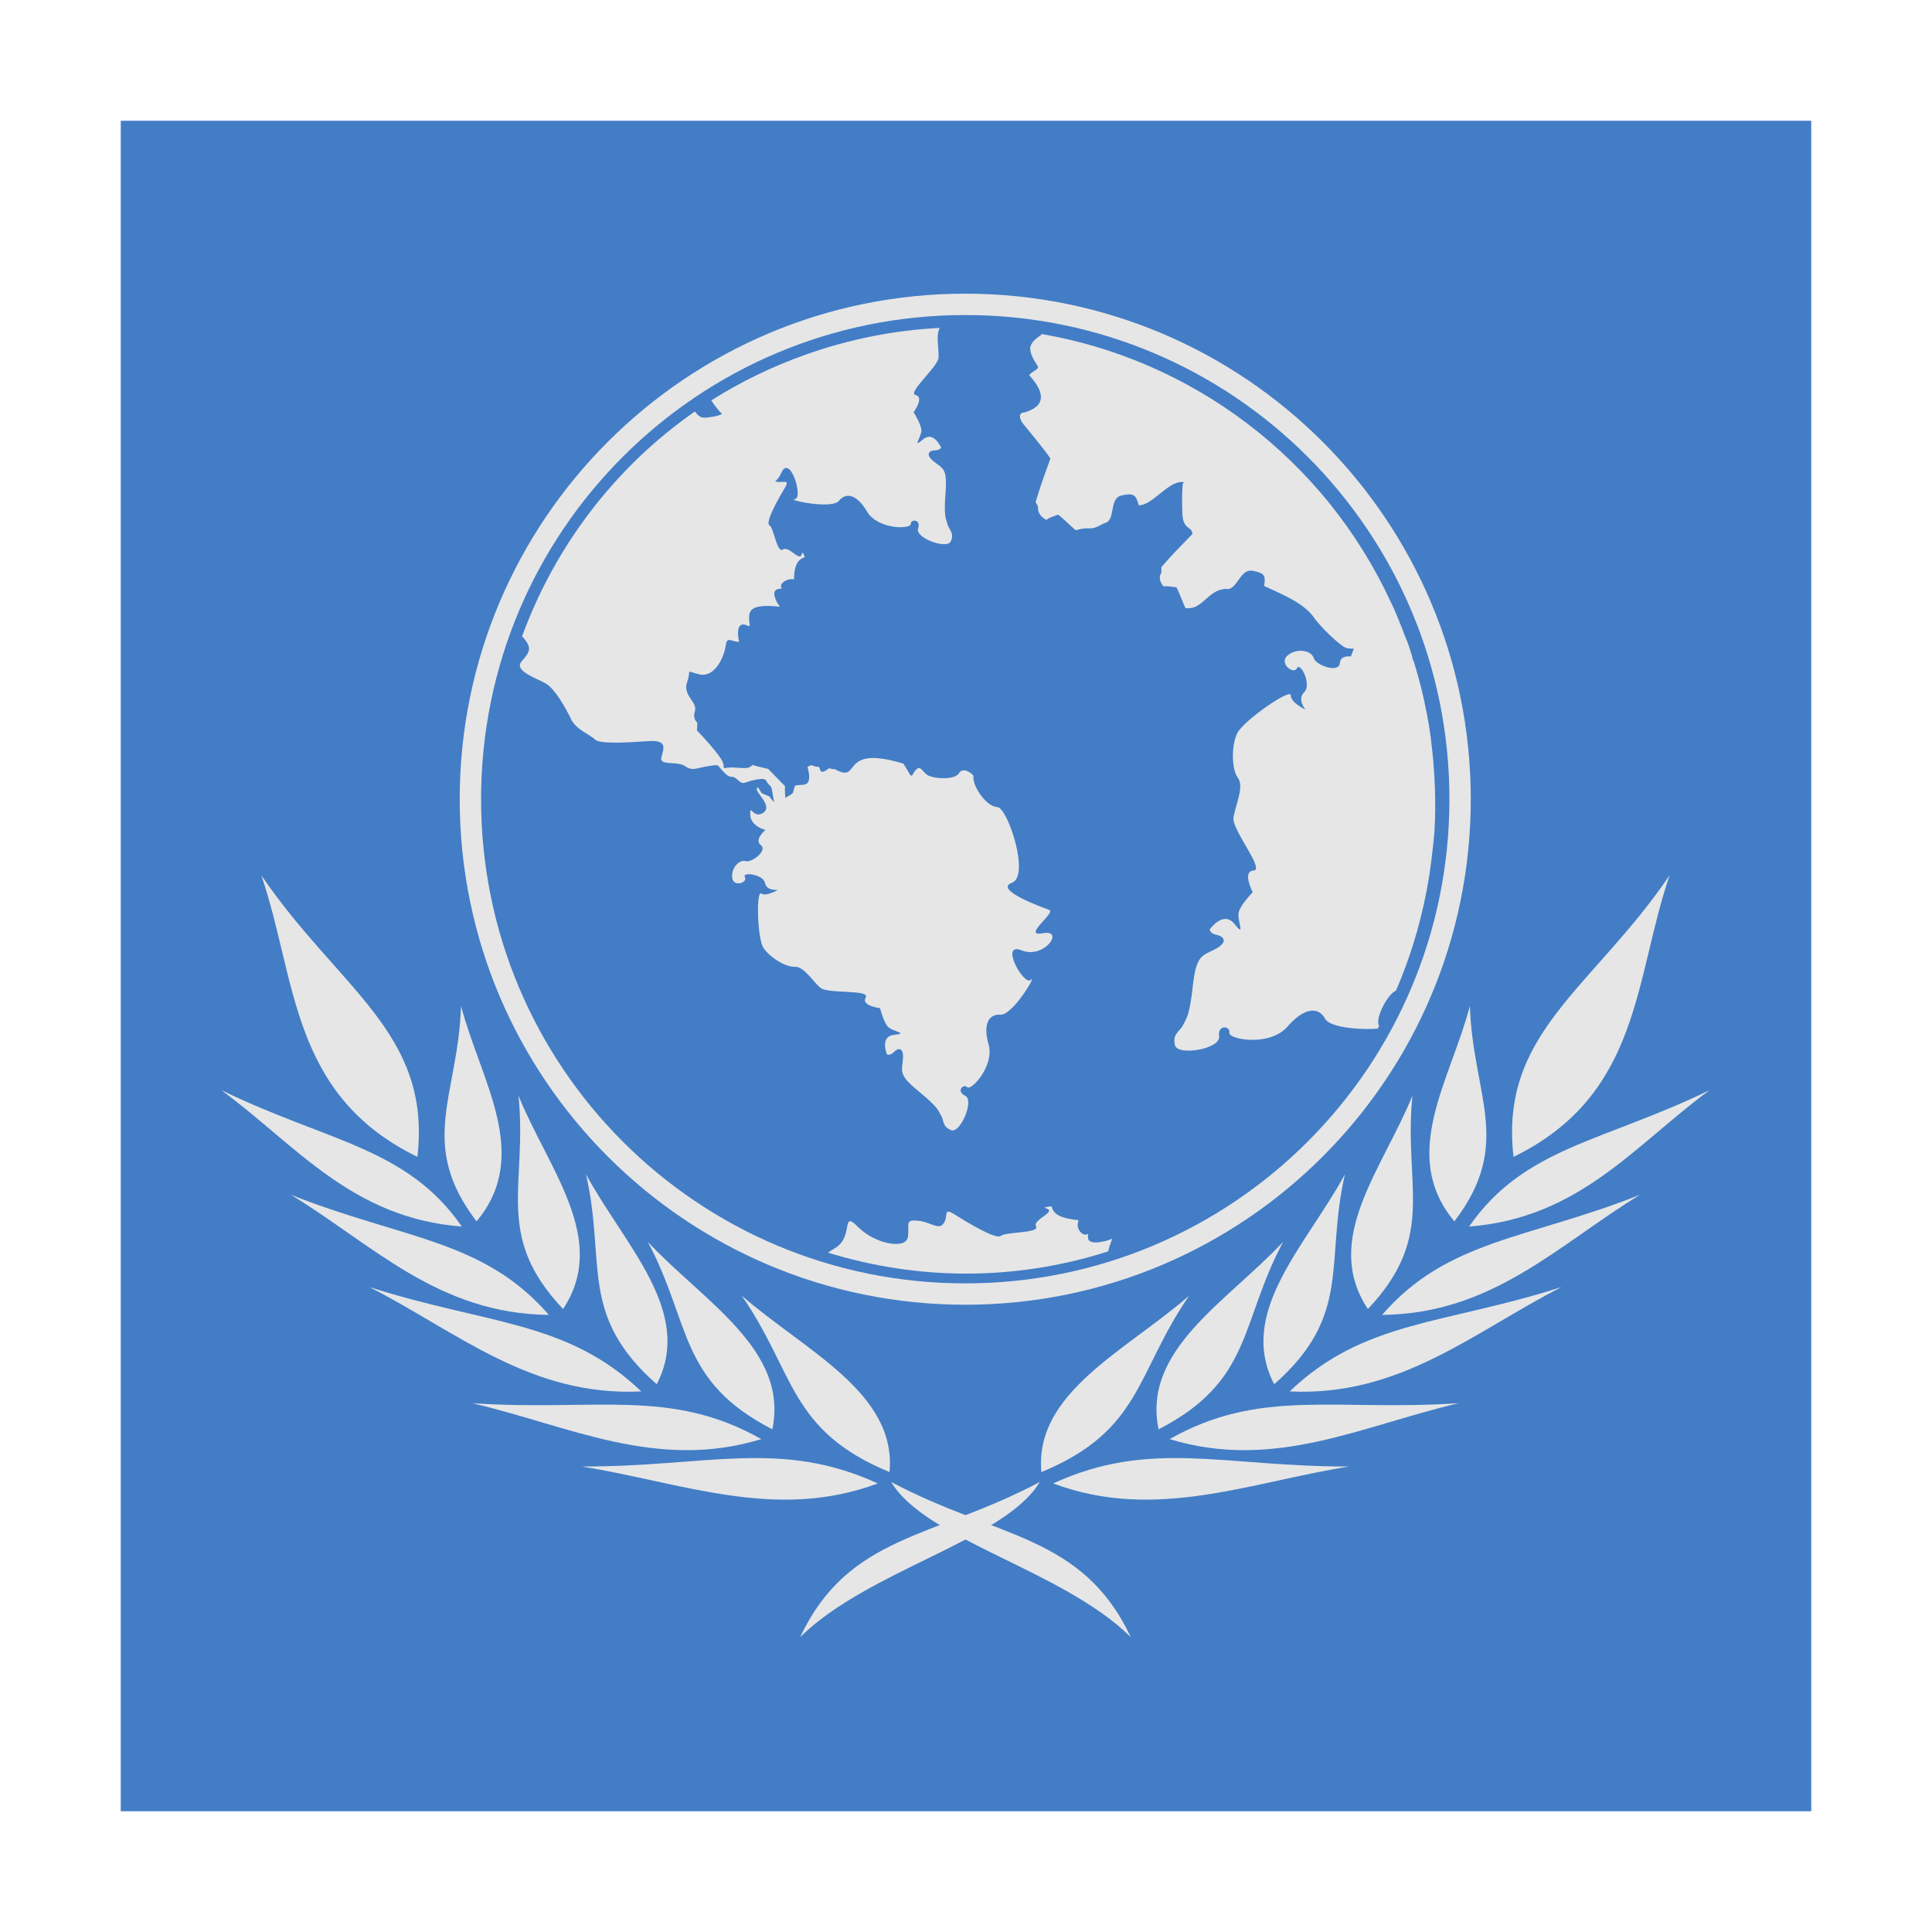 <?xml version="1.0" encoding="UTF-8" standalone="no"?>
<!-- Created with Inkscape (http://www.inkscape.org/) -->

<svg
   xmlns:dc="http://purl.org/dc/elements/1.1/"
   xmlns:cc="http://creativecommons.org/ns#"
   xmlns:rdf="http://www.w3.org/1999/02/22-rdf-syntax-ns#"
   xmlns:svg="http://www.w3.org/2000/svg"
   xmlns="http://www.w3.org/2000/svg"
   xmlns:xlink="http://www.w3.org/1999/xlink"
   xmlns:sodipodi="http://sodipodi.sourceforge.net/DTD/sodipodi-0.dtd"
   xmlns:inkscape="http://www.inkscape.org/namespaces/inkscape"
   version="1.0"
   width="96"
   height="96"
   id="svg2408"
   inkscape:version="0.91 r13725"
   sodipodi:docname="poedit.svg">
  <sodipodi:namedview
     pagecolor="#ffffff"
     bordercolor="#666666"
     borderopacity="1"
     objecttolerance="10"
     gridtolerance="10"
     guidetolerance="10"
     inkscape:pageopacity="0"
     inkscape:pageshadow="2"
     inkscape:window-width="1366"
     inkscape:window-height="744"
     id="namedview128"
     showgrid="false"
     inkscape:zoom="4"
     inkscape:cx="37.657567"
     inkscape:cy="36.530674"
     inkscape:window-x="0"
     inkscape:window-y="24"
     inkscape:window-maximized="1"
     inkscape:current-layer="svg2408"
     showguides="true"
     inkscape:guide-bbox="true" />
  <defs
     id="defs2410">
    <linearGradient
       x1="45.448"
       y1="92.54"
       x2="45.448"
       y2="7.017"
       id="ButtonShadow"
       gradientUnits="userSpaceOnUse"
       gradientTransform="scale(1.006,0.994)">
      <stop
         id="stop3750"
         style="stop-color:#000000;stop-opacity:1"
         offset="0" />
      <stop
         id="stop3752"
         style="stop-color:#000000;stop-opacity:0.588"
         offset="1" />
    </linearGradient>
    <filter
       id="filter3174"
       style="color-interpolation-filters:sRGB">
      <feGaussianBlur
         id="feGaussianBlur3176"
         stdDeviation="1.71" />
    </filter>
    <clipPath
       id="clipPath3613">
      <rect
         style="fill:#ffffff;fill-opacity:1;fill-rule:nonzero;stroke:none"
         id="rect3615"
         y="6"
         x="6"
         ry="6"
         rx="6"
         height="84"
         width="84" />
    </clipPath>
    <filter
       id="filter3794-3"
       height="1.384"
       width="1.384"
       y="-0.192"
       x="-0.192"
       style="color-interpolation-filters:sRGB">
      <feGaussianBlur
         stdDeviation="5.28"
         id="feGaussianBlur3796-2" />
    </filter>
    <filter
       id="filter3174-4"
       style="color-interpolation-filters:sRGB">
      <feGaussianBlur
         stdDeviation="1.71"
         id="feGaussianBlur3176-2" />
    </filter>
    <linearGradient
       id="linearGradient3737-3">
      <stop
         offset="0"
         style="stop-color:#ffffff;stop-opacity:1"
         id="stop3739-9" />
      <stop
         offset="1"
         style="stop-color:#ffffff;stop-opacity:0"
         id="stop3741-55" />
    </linearGradient>
    <linearGradient
       gradientTransform="scale(1.006,0.994)"
       gradientUnits="userSpaceOnUse"
       id="ButtonShadow-3"
       y2="7.017"
       x2="45.448"
       y1="92.54"
       x1="45.448">
      <stop
         offset="0"
         style="stop-color:#000000;stop-opacity:1"
         id="stop3750-4" />
      <stop
         offset="1"
         style="stop-color:#000000;stop-opacity:0.588"
         id="stop3752-7" />
    </linearGradient>
    <linearGradient
       inkscape:collect="always"
       xlink:href="#linearGradient3737-3"
       id="linearGradient4587"
       gradientUnits="userSpaceOnUse"
       x1="48"
       y1="20.221"
       x2="48"
       y2="138.661" />
    <linearGradient
       inkscape:collect="always"
       xlink:href="#ButtonShadow-3"
       id="linearGradient4594"
       gradientUnits="userSpaceOnUse"
       gradientTransform="matrix(1.006,0,0,0.994,97.5,0)"
       x1="45.448"
       y1="92.54"
       x2="45.448"
       y2="7.017" />
  </defs>
  <g
     id="layer2"
     style="display:none">
    <path
       d="M 11,7 C 7.676,7 5,9.676 5,13 l 0,33.688 c 2.238,0.124 4.661,0.236 5.875,0.438 0.661,0.11 -0.084,0.241 -1.125,0.344 C 8.709,47.572 7.355,47.665 6.844,47.75 6.222,47.853 5.626,47.904 5,48 l 0,1.062 c 0.38,0.036 0.718,0.031 0.938,0.031 0.809,10e-7 1.16,0.216 1.312,0.562 0.153,0.347 0.094,0.84 0.094,1.406 0,0.425 -0.942,0.663 -1.156,1.375 C 6.111,52.692 5.551,52.946 5,53.188 l 0,2.219 c 0.736,0.025 1.433,0.057 1.844,0.312 C 7.125,55.894 6.069,56.124 5,56.312 l 0,7.562 c 1.138,0.18 3.31,0.926 3.969,1.062 1.09,0.226 1.225,0.335 0.875,0.438 -0.35,0.103 -1.174,0.175 -2,0.312 C 6.866,65.85 5.908,66.142 5,66.344 L 5,86 c 0,3.324 2.676,6 6,6 l 13,0 c 0.095,-0.438 0.151,-0.931 0.25,-1.438 0.14,-0.718 0.255,-1.342 0.375,-1.594 0.03,-0.063 0.058,-0.114 0.094,-0.125 0.107,-0.033 0.238,0.192 0.469,0.781 0.304,0.778 0.54,1.647 0.688,2.375 l 0.75,0 c 0.276,-0.494 0.579,-1.138 0.812,-1.438 0.099,-0.127 0.275,0.132 0.531,0.375 0.256,0.243 0.589,0.486 0.938,0.375 0.649,-0.207 1.603,-0.726 2.031,-1 0.14,-0.089 0.3,-0.158 0.406,-0.188 0.106,-0.03 0.174,-0.018 0.25,0 0.151,0.035 0.232,0.145 0.344,0.281 0.223,0.273 0.467,0.656 1.062,0.656 0.478,0 0.657,-0.033 0.781,0.062 0.124,0.095 0.197,0.315 0.406,0.875 l 8.875,0 c -0.048,-0.594 1.041,-2.152 1.219,-3.062 0.191,-0.976 0.214,-1.242 0.281,-1.062 0.067,0.18 0.193,0.794 0.469,1.5 0.11,0.282 0.214,0.358 0.312,0.281 0.099,-0.077 0.169,-0.294 0.25,-0.562 0.162,-0.537 0.286,-1.297 0.344,-1.594 0.131,-0.67 0.129,-1.787 0.125,-2.281 -9.11e-4,-0.124 -0.006,-0.218 0,-0.25 0.018,-0.097 0.081,0.312 0.281,1.594 0.164,1.047 0.548,2.688 0.719,3.562 0.17,0.868 0.298,1.322 0.406,1.875 l 28.219,0 c 0.039,-0.495 0.035,-1.099 0.062,-1.5 0.02,-0.301 0.066,-0.487 0.156,-0.469 0.03,0.006 0.051,0.039 0.094,0.094 0.233,0.298 0.631,1.165 0.969,1.875 L 85,92 c 3.324,0 6,-2.676 6,-6 l 0,-7.219 c -0.169,0.004 -0.29,-4e-6 -0.5,0 -1.33,0 -2.638,-4e-6 -3.969,0 -1.227,0 -2.054,-9.64e-4 -2.25,-0.062 -0.196,-0.062 0.233,-0.183 1.469,-0.5 C 86.405,78.051 89.092,77.291 91,76.875 L 91,38.469 C 90.347,38.202 89.793,37.98 89.25,37.562 89.107,37.453 88.801,37.17 88.281,37 87.761,36.83 87.007,36.744 86,36.938 c -1.533,0.295 -1.686,0.283 -1.25,0.156 0.436,-0.127 1.469,-0.381 2.25,-0.531 1.153,-0.222 2.722,-1.204 4,-1.844 l 0,-4.562 c -0.698,-0.258 -1.422,-0.558 -1.75,-1.062 -0.21,-0.323 -0.322,-0.513 -0.312,-0.625 0.009,-0.112 0.133,-0.149 0.25,-0.188 0.117,-0.038 0.261,-0.054 0.375,-0.156 0.114,-0.102 0.187,-0.292 0.188,-0.594 0,-0.323 0.082,-0.887 0.062,-1.406 -0.01,-0.26 -0.036,-0.497 -0.125,-0.688 -0.089,-0.19 -0.219,-0.333 -0.438,-0.375 -0.575,-0.11 -0.848,-0.234 -0.906,-0.344 -0.058,-0.11 0.072,-0.189 0.281,-0.281 0.418,-0.184 1.133,-0.339 1.125,-0.344 -0.669,-0.386 -5.247,-0.921 -5,-0.969 0.333,-0.064 0.667,-0.124 1,-0.188 1.048,-0.201 2.433,-0.309 3.75,-0.562 0.573,-0.11 0.912,-0.251 1.125,-0.438 0.213,-0.187 0.294,-0.423 0.375,-0.625 L 91,13 C 91,9.676 88.324,7 85,7 L 33.625,7 C 33.722,8.398 33.827,9.959 33.531,9.188 33.321,8.638 33.21,8.05 33,7.5 32.947,7.361 32.904,7.171 32.844,7 L 30.812,7 C 30.572,7.492 30.363,7.971 30.031,8.188 29.524,8.519 29.245,8.682 29,8.594 28.755,8.505 28.523,8.167 28.156,7.688 27.993,7.474 27.722,7.256 27.406,7 l -6.812,0 -1.312,5.562 L 17.531,7 17.312,7 15.562,15.938 14.156,7 11,7 Z"
       inkscape:connector-curvature="0"
       id="rect3745"
       style="opacity:0.9;fill:url(#ButtonShadow);fill-opacity:1;fill-rule:nonzero;stroke:none;filter:url(#filter3174)" />
  </g>
  <rect
     style="display:none;opacity:0.9;fill:url(#linearGradient4594);fill-opacity:1;fill-rule:nonzero;stroke:none;filter:url(#filter3174-4)"
     id="rect3745-4"
     y="7"
     x="102.5"
     ry="6"
     rx="6"
     height="85"
     width="86" />
  <rect
     style="display:none;opacity:0.1;fill:url(#linearGradient4587);fill-opacity:1;fill-rule:nonzero;stroke:#ffffff;stroke-width:0.5;stroke-linecap:round;stroke-linejoin:miter;stroke-miterlimit:4;stroke-dasharray:none;stroke-dashoffset:0;stroke-opacity:1;filter:url(#filter3794-3)"
     id="rect3171"
     clip-path="url(#clipPath3613)"
     y="15"
     x="15"
     ry="12"
     rx="12"
     height="66"
     width="66"
     transform="translate(97.5,0)" />
  <g
     id="g26326">
    <rect
       rx="0"
       y="6"
       x="6"
       height="84"
       width="84"
       id="rect26324"
       style="opacity:1;fill:#437dc6;fill-opacity:1;fill-rule:evenodd;stroke:none;stroke-width:1;stroke-linecap:butt;stroke-linejoin:miter;stroke-miterlimit:4;stroke-dasharray:none;stroke-opacity:1" />
    <g
       transform="matrix(0.72,0,0,0.72,2.36,2.36)"
       id="g26289">
      <g
         id="g5497"
         transform="matrix(1.156,0,0,1.156,7.864,3.115)">
        <g
           transform="translate(0,1.705)"
           id="g5378">
          <g
             id="g5100"
             transform="matrix(0.984,0,0,0.984,0.755,-6.295)">
            <path
               inkscape:connector-curvature="0"
               id="path6775"
               d="m 46.457,18.94 c -2.703,0.133 -5.445,0.664 -8.125,1.615 -2.058,0.73 -3.97,1.659 -5.74,2.783 0.197,0.309 0.423,0.582 0.646,0.82 -0.27,0.162 -0.787,0.203 -0.994,0.224 -0.256,0.025 -0.423,-0.068 -0.646,-0.373 -4.872,3.393 -8.497,8.203 -10.485,13.641 0.654,0.711 0.469,0.943 -0.025,1.516 -0.512,0.594 0.921,1.016 1.491,1.367 0.57,0.351 1.222,1.546 1.516,2.162 0.294,0.616 1.18,0.938 1.441,1.217 0.261,0.28 1.941,0.19 3.205,0.099 1.264,-0.091 0.937,0.473 0.82,0.994 -0.117,0.521 0.974,0.195 1.441,0.522 0.467,0.327 0.69,0.106 1.416,0 0.727,-0.106 0.461,-0.122 0.944,0.373 0.483,0.495 0.416,0.08 0.82,0.447 0.404,0.367 0.328,0.146 1.118,0 0.79,-0.146 0.52,0.108 0.845,0.348 0.18,0.133 0.142,0.629 0.273,0.994 -0.104,-0.046 -0.197,-0.166 -0.298,-0.323 C 35.86,47.262 35.649,47.166 35.649,47.166 l -0.224,-0.348 c -0.398,0.137 0.945,1.071 0.348,1.516 -0.627,0.467 -0.835,-0.592 -0.82,0.124 0.014,0.716 0.919,0.944 0.919,0.944 0,0 -0.704,0.594 -0.273,0.919 0.431,0.325 -0.563,1.081 -0.919,0.969 -0.356,-0.112 -0.88,0.374 -0.82,0.994 0.06,0.62 0.966,0.305 0.77,-0.025 -0.195,-0.33 1.113,-0.175 1.217,0.348 0.105,0.523 0.795,0.422 0.795,0.422 0,0 -0.708,0.432 -1.019,0.224 -0.311,-0.208 -0.241,2.69 0.124,3.28 0.366,0.589 1.372,1.203 1.913,1.168 0.542,-0.035 1.084,0.871 1.541,1.267 0.456,0.397 3.054,0.089 2.758,0.596 -0.296,0.508 0.87,0.646 0.87,0.646 0,0 0.207,0.813 0.472,1.118 0.266,0.305 1.315,0.406 0.398,0.497 -0.918,0.091 -0.447,1.193 -0.447,1.193 0,0 0.192,0.095 0.422,-0.149 0.231,-0.244 0.602,-0.319 0.547,0.422 -0.056,0.742 -0.303,0.937 0.919,1.938 1.223,1.001 1.196,1.161 1.391,1.491 0.195,0.33 0.075,0.691 0.621,0.894 0.546,0.204 1.416,-1.812 0.845,-2.087 -0.571,-0.275 -0.116,-0.756 0.124,-0.522 0.241,0.234 1.672,-1.303 1.292,-2.609 -0.34,-1.168 -0.011,-1.845 0.721,-1.789 0.732,0.056 2.255,-2.503 1.839,-2.112 -0.416,0.391 -1.925,-2.333 -0.547,-1.789 1.378,0.544 2.631,-1.287 1.292,-1.044 -1.339,0.243 0.824,-1.259 0.373,-1.416 -0.451,-0.158 -3.384,-1.234 -2.261,-1.64 1.123,-0.406 -0.258,-4.586 -0.894,-4.597 -0.637,-0.011 -1.477,-1.24 -1.441,-1.814 0.003,-0.034 0.004,-0.064 0,-0.099 -0.308,-0.331 -0.698,-0.428 -0.87,-0.149 -0.273,0.444 -1.494,0.344 -1.864,0.149 -0.37,-0.195 -0.427,-0.596 -0.696,-0.398 -0.269,0.198 -0.265,0.641 -0.472,0.248 -0.074,-0.14 -0.212,-0.347 -0.348,-0.571 -4.009,-1.219 -2.479,1.288 -4.174,0.323 -0.05,0.033 -0.186,0.003 -0.323,-0.05 -0.229,0.168 -0.451,0.33 -0.547,0.124 -0.04,-0.086 -0.037,-0.144 -0.075,-0.199 -0.16,-0.002 -0.307,-0.038 -0.422,-0.099 -0.046,0.011 -0.092,0.006 -0.149,0.025 -0.045,0.015 -0.093,0.05 -0.124,0.075 0.101,0.375 0.172,0.818 -0.025,0.994 -0.147,0.131 -0.405,0.082 -0.696,0.124 -0.127,0.139 -0.112,0.329 -0.149,0.422 -0.051,0.129 -0.31,0.211 -0.472,0.348 -0.045,-0.358 -0.025,-0.721 -0.025,-0.721 l -1.019,-1.044 -0.621,-0.149 c -0.135,-0.031 -0.255,-0.07 -0.348,-0.099 -0.01,0.01 0.01,0.017 0,0.025 -0.036,0.033 -0.09,0.078 -0.124,0.099 -0.275,0.168 -0.927,-0.018 -1.391,0.05 -0.464,0.068 0.07,0.042 -0.522,-0.745 -0.592,-0.787 -1.317,-1.516 -1.317,-1.516 l 0.025,-0.472 c -0.128,-0.113 -0.264,-0.339 -0.149,-0.696 0.18,-0.561 -0.763,-0.955 -0.472,-1.764 0.291,-0.809 -0.179,-0.686 0.745,-0.472 0.925,0.214 1.489,-1.026 1.59,-1.714 0.089,-0.604 0.261,-0.302 0.82,-0.248 -0.02,-0.07 -0.032,-0.164 -0.05,-0.298 -0.103,-0.763 0.232,-0.863 0.547,-0.696 0.034,0.018 0.098,0.007 0.149,0.025 -0.029,-0.276 -0.073,-0.556 0,-0.795 0.149,-0.485 1.033,-0.468 1.839,-0.373 -0.261,-0.305 -0.559,-0.965 -0.149,-1.068 0.096,-0.024 0.19,-0.039 0.273,-0.05 -0.25,-0.166 0.17,-0.632 0.721,-0.547 0.006,-0.287 0.026,-0.62 0.149,-0.894 0.101,-0.226 0.271,-0.375 0.497,-0.447 -0.067,-0.249 -0.139,-0.352 -0.174,-0.199 -0.117,0.521 -0.764,-0.514 -1.143,-0.273 -0.379,0.241 -0.535,-1.291 -0.82,-1.466 -0.285,-0.175 0.598,-1.709 0.944,-2.286 0.334,-0.557 -0.156,-0.253 -0.596,-0.373 0.134,-0.128 0.268,-0.274 0.348,-0.472 0.531,-1.315 1.388,1.504 0.845,1.541 -0.543,0.037 2.241,0.647 2.683,0.099 0.442,-0.547 1.109,-0.349 1.69,0.646 0.649,1.113 2.662,1.09 2.659,0.77 -0.003,-0.32 0.634,-0.304 0.447,0.273 -0.186,0.577 1.769,1.284 1.988,0.77 0.219,-0.513 -0.1,-0.668 -0.199,-1.019 -0.099,-0.351 -0.238,-0.435 -0.124,-1.938 0.114,-1.503 -0.173,-1.446 -0.721,-1.888 -0.547,-0.442 -0.245,-0.668 0.075,-0.671 0.32,-0.003 0.373,-0.174 0.373,-0.174 0,0 -0.452,-1.053 -1.118,-0.472 -0.666,0.581 -0.039,-0.213 -0.075,-0.596 -0.035,-0.383 -0.472,-1.068 -0.472,-1.068 0,0 0.669,-0.921 0.124,-1.044 -0.544,-0.123 1.365,-1.71 1.391,-2.286 0.024,-0.526 -0.178,-1.374 0.075,-1.789 z m 6.187,0.373 c -0.036,0.031 -0.056,0.07 -0.099,0.099 -0.227,0.152 -0.412,0.3 -0.522,0.497 -0.022,0.061 -0.068,0.138 -0.075,0.199 -0.046,0.426 0.267,0.84 0.472,1.193 0.003,0.169 -0.26,0.21 -0.547,0.497 0.813,0.893 1.184,1.82 -0.248,2.261 -0.145,0.002 -0.272,0.051 -0.298,0.174 -0.026,0.123 0.016,0.32 0.224,0.571 0.415,0.502 1.376,1.671 1.615,2.062 -0.692,1.909 -0.638,1.811 -0.894,2.634 l 0.149,0.298 c 0,0 -0.108,0.487 0.522,0.795 -0.026,-0.091 0.623,-0.287 0.671,-0.323 0.054,-0.039 0.95,0.851 1.093,0.944 1.023,-0.292 0.726,0.13 1.714,-0.422 0.754,-0.124 0.257,-1.508 1.068,-1.69 0.812,-0.182 0.86,0.034 1.044,0.596 0.836,0.031 1.872,-1.608 2.758,-1.391 -0.024,0.014 -0.056,0.025 -0.075,0.05 -0.074,0.1 -0.083,1.905 0,2.211 0.166,0.613 0.519,0.424 0.571,0.87 -1.415,1.448 -1.316,1.372 -1.888,2.013 l 0,0.348 c 0,0 -0.29,0.322 0.149,0.845 0.014,-0.092 0.687,0.038 0.745,0.025 0.065,-0.014 0.481,1.127 0.571,1.267 1.042,0.136 1.291,-1.056 2.41,-1.168 0.731,0.182 0.858,-1.246 1.665,-1.093 0.807,0.153 0.763,0.342 0.696,0.919 0.996,0.476 2.341,0.985 3.006,1.888 0.283,0.464 1.621,1.793 2.013,1.888 0.144,0.019 0.296,0.038 0.422,0.025 -0.031,0.068 -0.045,0.127 -0.075,0.199 -0.077,0.188 -0.077,0.215 -0.099,0.273 -0.303,-0.022 -0.644,0.027 -0.671,0.398 -0.047,0.654 -1.47,0.138 -1.59,-0.298 -0.121,-0.437 -0.973,-0.643 -1.565,-0.174 -0.592,0.47 0.339,1.212 0.547,0.795 0.208,-0.417 0.911,0.989 0.447,1.441 -0.464,0.452 0.075,1.068 0.075,1.068 0,0 -0.902,-0.416 -0.894,-0.87 0.008,-0.454 -2.895,1.549 -3.255,2.311 -0.36,0.761 -0.343,2.18 0.05,2.708 0.393,0.529 -0.17,1.684 -0.273,2.41 -0.103,0.726 1.93,3.172 1.217,3.205 -0.713,0.033 -0.05,1.317 -0.05,1.317 0,0 -0.709,0.721 -0.845,1.193 -0.136,0.472 0.449,1.621 -0.248,0.745 -0.698,-0.875 -1.516,0.323 -1.516,0.323 0,0 0.022,0.248 0.422,0.323 0.4,0.075 0.743,0.413 -0.05,0.845 -0.792,0.432 -1.177,0.305 -1.391,2.211 -0.214,1.906 -0.388,1.993 -0.596,2.41 -0.208,0.417 -0.65,0.526 -0.497,1.217 0.153,0.691 2.78,0.242 2.683,-0.522 -0.097,-0.763 0.701,-0.623 0.621,-0.224 -0.08,0.399 2.448,0.876 3.528,-0.373 0.966,-1.117 1.861,-1.255 2.286,-0.472 0.324,0.597 2.466,0.673 3.18,0.596 0.032,-0.059 0.068,-0.115 0.099,-0.174 -0.288,-0.324 0.444,-1.878 1.019,-2.137 0.811,-1.872 1.413,-3.823 1.814,-5.839 -0.003,-0.007 0.003,-0.017 0,-0.025 0.007,-0.034 0.018,-0.066 0.025,-0.099 0.16,-0.824 0.285,-1.67 0.373,-2.51 0.044,-0.422 0.099,-0.842 0.124,-1.267 0.051,-0.846 0.05,-1.68 0.025,-2.534 -0.012,-0.43 -0.043,-0.861 -0.075,-1.292 -0.01,-0.123 -0.014,-0.249 -0.025,-0.373 -0.027,-0.307 -0.063,-0.612 -0.099,-0.919 -0.018,-0.148 -0.03,-0.299 -0.05,-0.447 -0.038,-0.282 -0.077,-0.563 -0.124,-0.845 -0.07,-0.422 -0.159,-0.846 -0.248,-1.267 -0.001,-0.008 0.001,-0.017 0,-0.025 -0.153,-0.718 -0.336,-1.422 -0.547,-2.137 -0.041,-0.141 -0.081,-0.282 -0.124,-0.422 -0.007,-0.001 -0.018,0.001 -0.025,0 -0.055,-0.181 -0.089,-0.366 -0.149,-0.547 -0.059,-0.176 -0.112,-0.346 -0.174,-0.522 -0.051,-0.143 -0.121,-0.281 -0.174,-0.422 -0.239,-0.642 -0.491,-1.274 -0.77,-1.888 -0.014,-0.015 -0.014,-0.034 -0.025,-0.05 -0.014,-0.034 -0.037,-0.065 -0.05,-0.099 C 69.775,26.802 61.704,20.874 52.644,19.312 Z m 0.596,52.924 c -0.348,0.025 -0.52,0.065 -0.323,0.124 0.668,0.203 -0.857,0.68 -0.621,1.093 0.236,0.414 -1.838,0.32 -2.137,0.571 -0.298,0.252 -2.141,-0.879 -2.833,-1.317 -0.692,-0.438 -0.332,0.154 -0.646,0.571 -0.314,0.418 -0.748,-0.097 -1.565,-0.174 -0.817,-0.077 -0.479,0.231 -0.596,0.994 -0.117,0.762 -1.985,0.437 -3.031,-0.621 -1.046,-1.058 -0.229,0.618 -1.391,1.292 -0.169,0.098 -0.306,0.188 -0.422,0.273 5.382,1.663 11.27,1.754 16.995,-0.075 0.056,-0.25 0.147,-0.514 0.248,-0.77 -0.465,0.207 -1.42,0.397 -1.466,-0.025 -0.011,-0.099 -0.004,-0.189 0,-0.273 -0.278,0.219 -0.81,-0.292 -0.571,-0.82 -0.382,-0.053 -0.83,-0.106 -1.168,-0.273 -0.279,-0.137 -0.427,-0.337 -0.472,-0.571 z m -25.567,6.187 c 0.079,0.174 0.146,0.345 0.224,0.522 -0.004,-0.066 -0.02,-0.133 -0.025,-0.199 -0.076,-0.104 -0.123,-0.218 -0.199,-0.323 z"
               style="fill:#e6e6e6;fill-opacity:1;stroke:none" />
            <path
               inkscape:connector-curvature="0"
               id="path4324"
               d="m 48,16.862 c -16.929,0 -30.671,13.742 -30.671,30.671 0,16.929 13.742,30.671 30.671,30.671 16.929,0 30.671,-13.742 30.671,-30.671 0,-16.929 -13.742,-30.671 -30.671,-30.671 z m 0,1.296 c 16.234,0 29.375,13.141 29.375,29.375 0,16.234 -13.141,29.375 -29.375,29.375 -16.234,0 -29.375,-13.141 -29.375,-29.375 0,-16.234 13.141,-29.375 29.375,-29.375 z"
               style="color:#000000;font-style:normal;font-variant:normal;font-weight:normal;font-stretch:normal;font-size:medium;line-height:normal;font-family:Sans;-inkscape-font-specification:Sans;text-indent:0;text-align:start;text-decoration:none;text-decoration-line:none;letter-spacing:normal;word-spacing:normal;text-transform:none;direction:ltr;block-progression:tb;writing-mode:lr-tb;baseline-shift:baseline;text-anchor:start;display:inline;overflow:visible;visibility:visible;fill:#e6e6e6;fill-opacity:1;stroke:none;stroke-width:0.744;marker:none;enable-background:accumulate" />
          </g>
          <g
             id="g5348"
             transform="translate(0.009,-4.1)">
            <g
               transform="matrix(1,0,0,0.879,0,5.507)"
               id="g5311">
              <path
                 sodipodi:nodetypes="ccc"
                 id="path5194"
                 d="M 3.566,64.208 C 9.89,67.718 14.639,68.078 17.923,73.472 11.352,72.902 8.049,67.966 3.566,64.208 Z"
                 style="fill:#e6e6e6;fill-opacity:1;stroke:none"
                 inkscape:connector-curvature="0"
                 inkscape:transform-center-x="-9.798467"
                 inkscape:transform-center-y="7.658582" />
              <path
                 inkscape:transform-center-y="12.431269"
                 inkscape:transform-center-x="-0.71182965"
                 inkscape:connector-curvature="0"
                 style="fill:#e6e6e6;fill-opacity:1;stroke:none"
                 d="m 17.877,58.491 c -0.173,6.106 -2.622,9.341 0.926,14.63 3.316,-4.52 0.245,-9.548 -0.926,-14.63 z"
                 id="path4081"
                 sodipodi:nodetypes="ccc" />
              <path
                 inkscape:transform-center-y="6.7031113"
                 inkscape:transform-center-x="-10.475311"
                 inkscape:connector-curvature="0"
                 style="fill:#e6e6e6;fill-opacity:1;stroke:none"
                 d="M 7.725,71.318 C 14.439,74.343 19.21,74.349 23.121,79.474 16.511,79.395 12.636,74.727 7.725,71.318 Z"
                 id="path4083"
                 sodipodi:nodetypes="ccc" />
              <path
                 sodipodi:nodetypes="ccc"
                 id="path4085"
                 d="m 21.305,64.579 c 0.554,6.092 -1.499,9.495 2.663,14.496 2.763,-4.746 -0.892,-9.524 -2.663,-14.496 z"
                 style="fill:#e6e6e6;fill-opacity:1;stroke:none"
                 inkscape:connector-curvature="0"
                 inkscape:transform-center-x="-2.1980747"
                 inkscape:transform-center-y="12.342601" />
              <path
                 sodipodi:nodetypes="ccc"
                 id="path4087"
                 d="m 12.413,77.585 c 7.017,2.56 11.77,2.243 16.223,7.085 -6.594,0.368 -10.961,-4.021 -16.223,-7.085 z"
                 style="fill:#e6e6e6;fill-opacity:1;stroke:none"
                 inkscape:connector-curvature="0"
                 inkscape:transform-center-x="-11.010449"
                 inkscape:transform-center-y="5.8013517" />
              <path
                 inkscape:transform-center-y="12.166892"
                 inkscape:transform-center-x="-3.0215847"
                 inkscape:connector-curvature="0"
                 style="fill:#e6e6e6;fill-opacity:1;stroke:none"
                 d="m 25.337,69.922 c 1.212,6.032 -0.465,9.561 4.223,14.263 2.239,-4.915 -1.92,-9.429 -4.223,-14.263 z"
                 id="path4089"
                 sodipodi:nodetypes="ccc" />
              <path
                 inkscape:connector-curvature="0"
                 style="fill:#e6e6e6;fill-opacity:1;stroke:none"
                 d="M 5.954,49.62 C 10.579,57.339 16.129,60.33 15.271,68.74 7.656,64.514 8.073,56.658 5.954,49.62 Z"
                 id="path4091"
                 sodipodi:nodetypes="ccc" />
              <path
                 sodipodi:nodetypes="ccc"
                 id="path5285"
                 d="m 18.55,85.471 c 7.343,0.563 11.831,-1.053 17.252,2.438 -6.243,2.172 -11.475,-0.901 -17.252,-2.438 z"
                 style="fill:#e6e6e6;fill-opacity:1;stroke:none"
                 inkscape:connector-curvature="0"
                 inkscape:transform-center-x="-12.129978"
                 inkscape:transform-center-y="3.1195527" />
              <path
                 inkscape:transform-center-y="11.025196"
                 inkscape:transform-center-x="-5.8696703"
                 inkscape:connector-curvature="0"
                 style="fill:#e6e6e6;fill-opacity:1;stroke:none"
                 d="m 29.03,74.518 c 2.592,5.541 1.818,9.439 7.432,12.728 0.986,-5.403 -4.076,-8.654 -7.432,-12.728 z"
                 id="path5287"
                 sodipodi:nodetypes="ccc" />
              <path
                 inkscape:transform-center-y="1.9666849"
                 inkscape:transform-center-x="-12.323065"
                 inkscape:connector-curvature="0"
                 style="fill:#e6e6e6;fill-opacity:1;stroke:none"
                 d="m 25.089,89.771 c 7.469,0.022 11.832,-1.891 17.665,1.149 -6.076,2.588 -11.675,-0.056 -17.665,-1.149 z"
                 id="path5289"
                 sodipodi:nodetypes="ccc" />
              <path
                 sodipodi:nodetypes="ccc"
                 id="path5291"
                 d="m 34.639,78.172 c 3.19,5.261 2.812,9.15 8.819,11.978 0.435,-5.384 -5.01,-8.215 -8.819,-11.978 z"
                 style="fill:#e6e6e6;fill-opacity:1;stroke:none"
                 inkscape:connector-curvature="0"
                 inkscape:transform-center-x="-6.6875764"
                 inkscape:transform-center-y="10.524612" />
            </g>
            <g
               transform="matrix(-1,0,0,0.879,95.982,5.507)"
               id="g5324">
              <path
                 inkscape:transform-center-y="7.658582"
                 inkscape:transform-center-x="-9.798467"
                 inkscape:connector-curvature="0"
                 style="fill:#e6e6e6;fill-opacity:1;stroke:none"
                 d="M 3.566,64.208 C 9.89,67.718 14.639,68.078 17.923,73.472 11.352,72.902 8.049,67.966 3.566,64.208 Z"
                 id="path5326"
                 sodipodi:nodetypes="ccc" />
              <path
                 sodipodi:nodetypes="ccc"
                 id="path5328"
                 d="m 17.877,58.491 c -0.173,6.106 -2.622,9.341 0.926,14.63 3.316,-4.52 0.245,-9.548 -0.926,-14.63 z"
                 style="fill:#e6e6e6;fill-opacity:1;stroke:none"
                 inkscape:connector-curvature="0"
                 inkscape:transform-center-x="-0.71182965"
                 inkscape:transform-center-y="12.431269" />
              <path
                 sodipodi:nodetypes="ccc"
                 id="path5330"
                 d="M 7.725,71.318 C 14.439,74.343 19.21,74.349 23.121,79.474 16.511,79.395 12.636,74.727 7.725,71.318 Z"
                 style="fill:#e6e6e6;fill-opacity:1;stroke:none"
                 inkscape:connector-curvature="0"
                 inkscape:transform-center-x="-10.475311"
                 inkscape:transform-center-y="6.7031113" />
              <path
                 inkscape:transform-center-y="12.342601"
                 inkscape:transform-center-x="-2.1980747"
                 inkscape:connector-curvature="0"
                 style="fill:#e6e6e6;fill-opacity:1;stroke:none"
                 d="m 21.305,64.579 c 0.554,6.092 -1.499,9.495 2.663,14.496 2.763,-4.746 -0.892,-9.524 -2.663,-14.496 z"
                 id="path5332"
                 sodipodi:nodetypes="ccc" />
              <path
                 inkscape:transform-center-y="5.8013517"
                 inkscape:transform-center-x="-11.010449"
                 inkscape:connector-curvature="0"
                 style="fill:#e6e6e6;fill-opacity:1;stroke:none"
                 d="m 12.413,77.585 c 7.017,2.56 11.77,2.243 16.223,7.085 -6.594,0.368 -10.961,-4.021 -16.223,-7.085 z"
                 id="path5334"
                 sodipodi:nodetypes="ccc" />
              <path
                 sodipodi:nodetypes="ccc"
                 id="path5336"
                 d="m 25.337,69.922 c 1.212,6.032 -0.465,9.561 4.223,14.263 2.239,-4.915 -1.92,-9.429 -4.223,-14.263 z"
                 style="fill:#e6e6e6;fill-opacity:1;stroke:none"
                 inkscape:connector-curvature="0"
                 inkscape:transform-center-x="-3.0215847"
                 inkscape:transform-center-y="12.166892" />
              <path
                 sodipodi:nodetypes="ccc"
                 id="path5338"
                 d="M 5.954,49.62 C 10.579,57.339 16.129,60.33 15.271,68.74 7.656,64.514 8.073,56.658 5.954,49.62 Z"
                 style="fill:#e6e6e6;fill-opacity:1;stroke:none"
                 inkscape:connector-curvature="0" />
              <path
                 inkscape:transform-center-y="3.1195527"
                 inkscape:transform-center-x="-12.129978"
                 inkscape:connector-curvature="0"
                 style="fill:#e6e6e6;fill-opacity:1;stroke:none"
                 d="m 18.55,85.471 c 7.343,0.563 11.831,-1.053 17.252,2.438 -6.243,2.172 -11.475,-0.901 -17.252,-2.438 z"
                 id="path5340"
                 sodipodi:nodetypes="ccc" />
              <path
                 sodipodi:nodetypes="ccc"
                 id="path5342"
                 d="m 29.03,74.518 c 2.592,5.541 1.818,9.439 7.432,12.728 0.986,-5.403 -4.076,-8.654 -7.432,-12.728 z"
                 style="fill:#e6e6e6;fill-opacity:1;stroke:none"
                 inkscape:connector-curvature="0"
                 inkscape:transform-center-x="-5.8696703"
                 inkscape:transform-center-y="11.025196" />
              <path
                 sodipodi:nodetypes="ccc"
                 id="path5344"
                 d="m 25.089,89.771 c 7.469,0.022 11.832,-1.891 17.665,1.149 -6.076,2.588 -11.675,-0.056 -17.665,-1.149 z"
                 style="fill:#e6e6e6;fill-opacity:1;stroke:none"
                 inkscape:connector-curvature="0"
                 inkscape:transform-center-x="-12.323065"
                 inkscape:transform-center-y="1.9666849" />
              <path
                 inkscape:transform-center-y="10.524612"
                 inkscape:transform-center-x="-6.6875764"
                 inkscape:connector-curvature="0"
                 style="fill:#e6e6e6;fill-opacity:1;stroke:none"
                 d="m 34.639,78.172 c 3.19,5.261 2.812,9.15 8.819,11.978 0.435,-5.384 -5.01,-8.215 -8.819,-11.978 z"
                 id="path5346"
                 sodipodi:nodetypes="ccc" />
            </g>
          </g>
        </g>
        <g
           transform="translate(-0.059,0)"
           id="g5493">
          <path
             inkscape:connector-curvature="0"
             style="fill:#e6e6e6;fill-opacity:1;stroke:none"
             d="m 43.625,82.945 c 6.368,3.382 11.413,3.136 14.305,9.261 C 53.853,88.184 45.695,86.421 43.625,82.945 Z"
             id="path5426"
             sodipodi:nodetypes="ccc" />
          <path
             sodipodi:nodetypes="ccc"
             id="path5491"
             d="M 52.494,82.945 C 46.126,86.327 41.081,86.081 38.189,92.206 42.266,88.184 50.423,86.421 52.494,82.945 Z"
             style="fill:#e6e6e6;fill-opacity:1;stroke:none"
             inkscape:connector-curvature="0" />
        </g>
      </g>
    </g>
  </g>
</svg>

